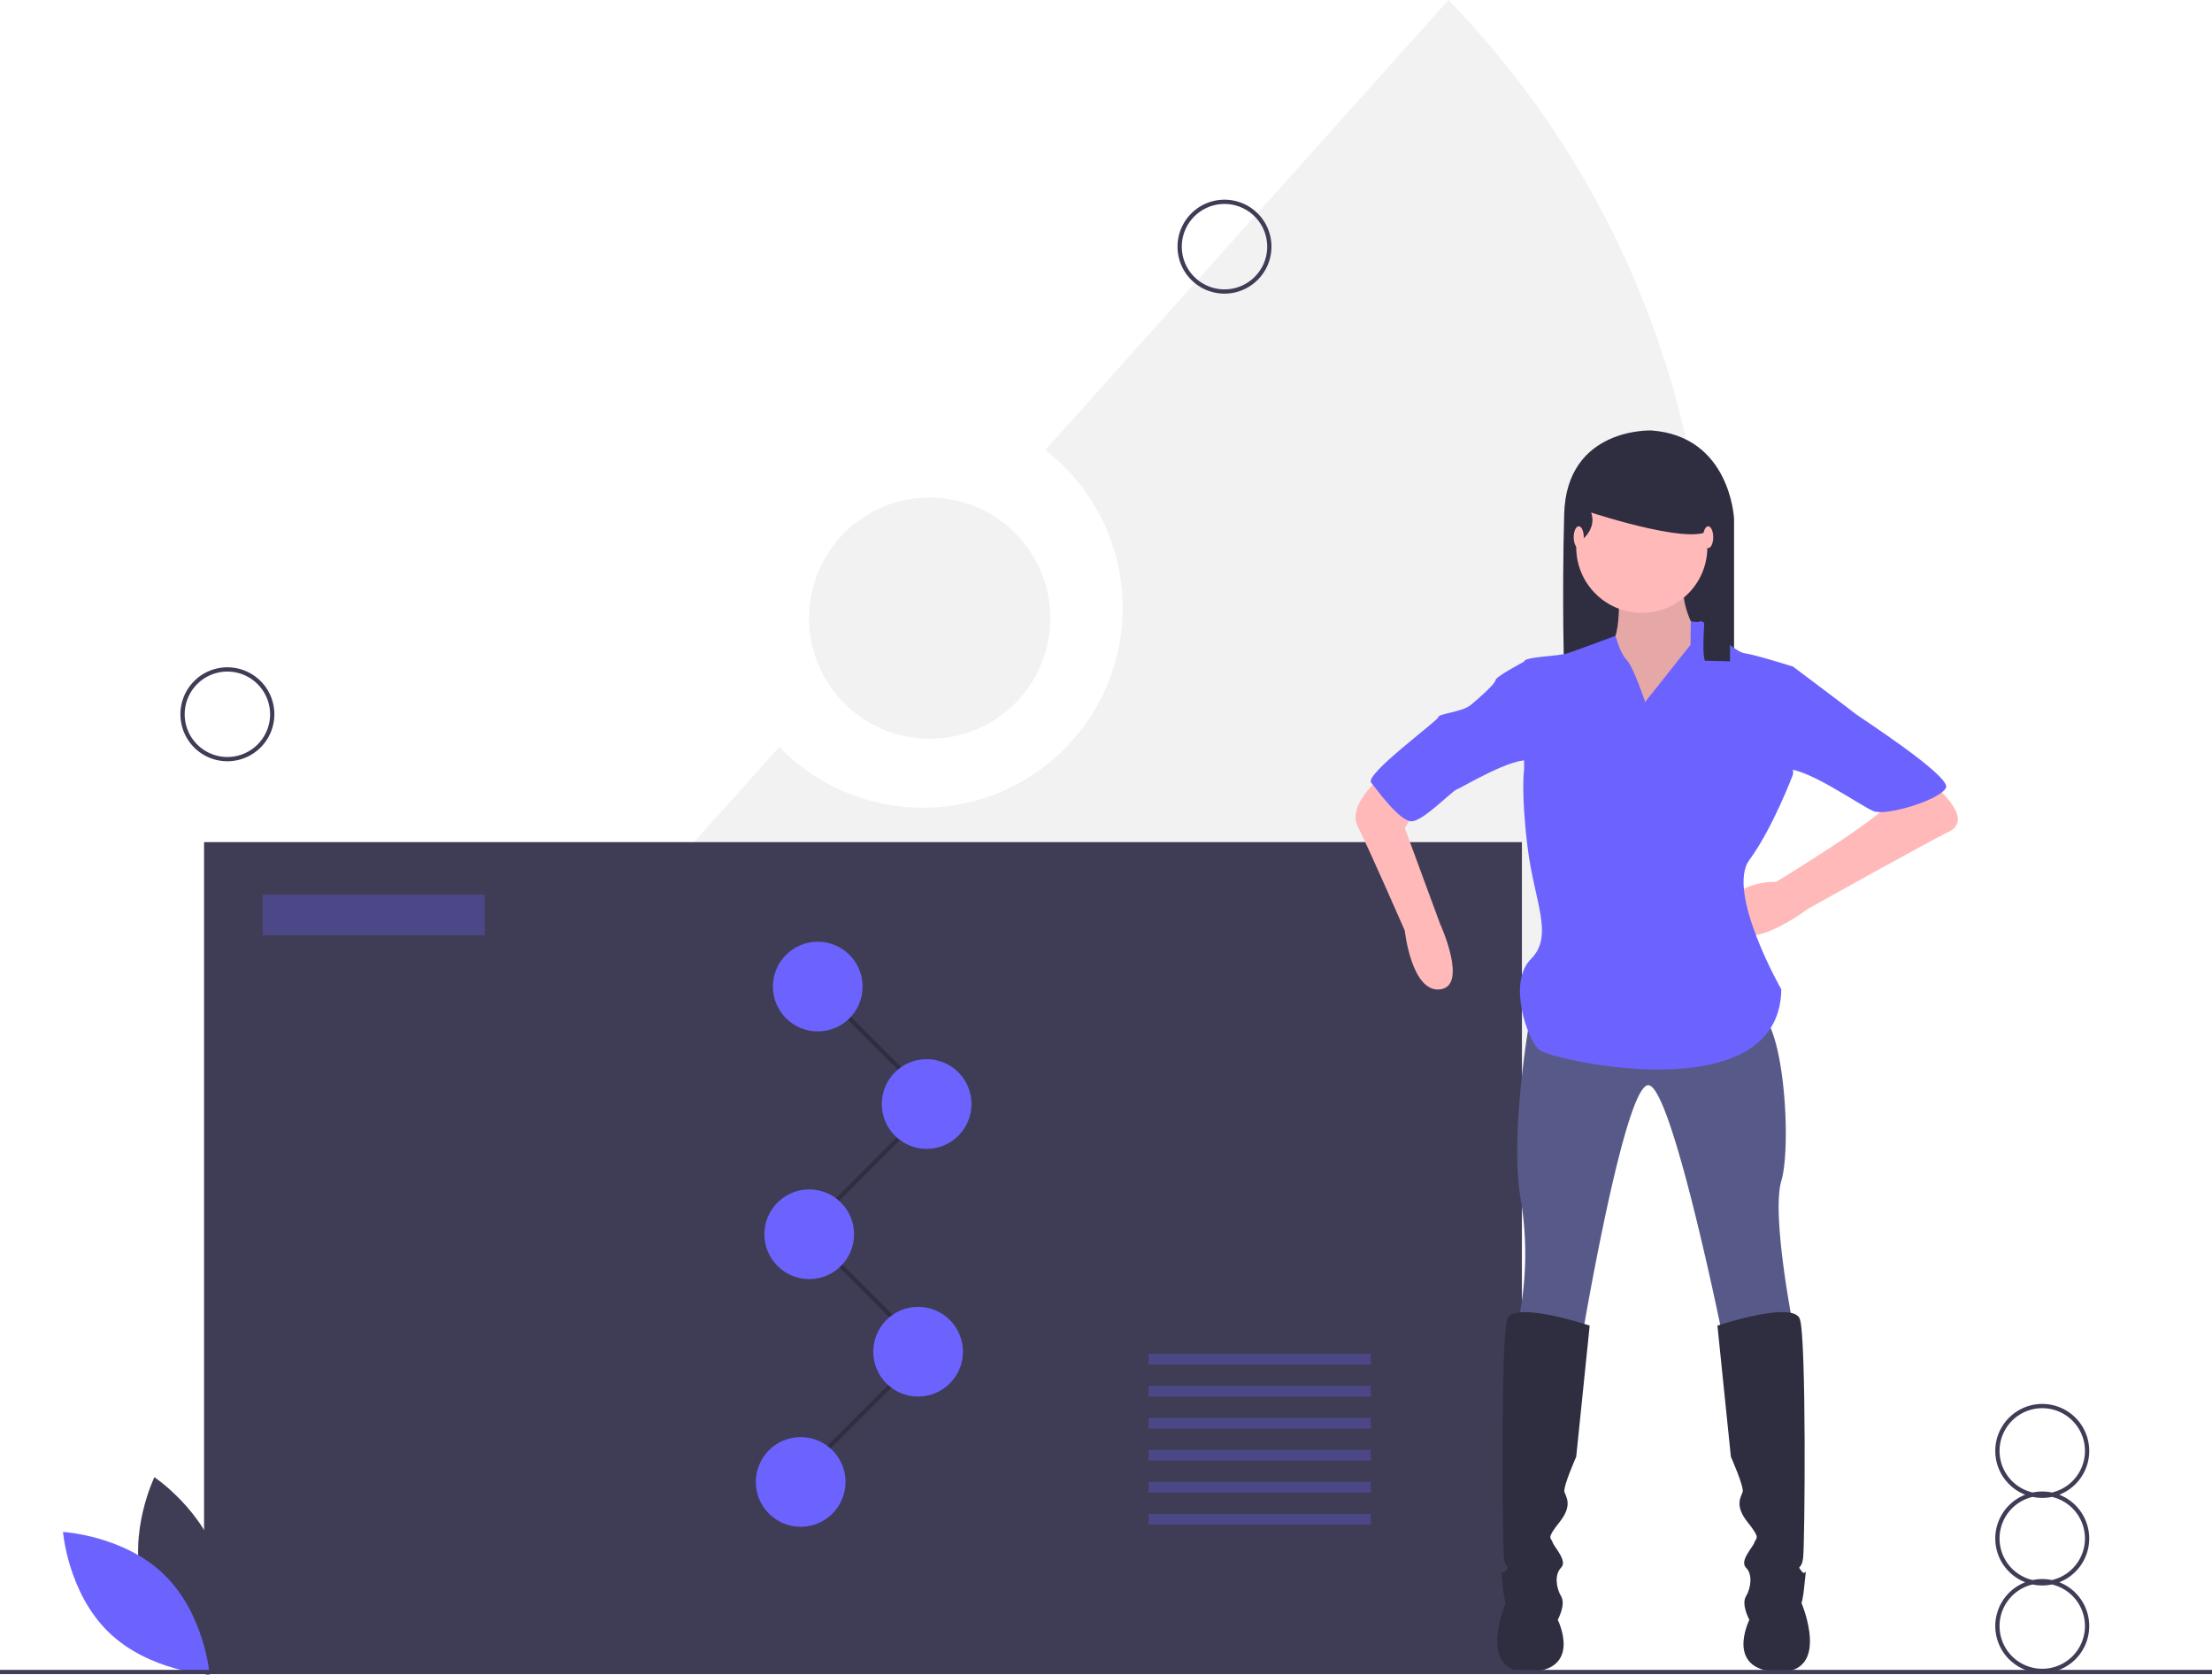 <svg id="b4e67b16-eb74-42a6-b922-9d4e1a643c89"
     data-name="Layer 1"
     xmlns="http://www.w3.org/2000/svg"
     width="1036"
     height="784.369"
     viewBox="0 0 1036 784.369"
><title>result</title>
  <path d="M760.397,57.816,571.586,268.55A93.596,93.596,0,1,1,446.984,407.62L183.982,701.16a431.117,431.117,0,0,0,265.198,90.715c239.149,0,433.018-193.869,433.018-433.018A431.555,431.555,0,0,0,760.397,57.816Z"
        transform="translate(-82 -57.816)"
        fill="#f2f2f2"
  />
  <circle cx="435.417"
          cy="289.506"
          r="56.493"
          fill="#f2f2f2"
  />
  <rect x="95.568"
        y="394.392"
        width="617.229"
        height="388.917"
        fill="#3f3d56"
  />
  <path d="M855.445,259.418s-39.782-1.613-40.858,39.245,0,75.802,0,75.802h79.565V300.813S892.539,262.106,855.445,259.418Z"
        transform="translate(-82 -57.816)"
        fill="#2f2e41"
  />
  <path d="M839.916,332.233s2.362,26.768-5.511,29.129,3.149,36.215,3.149,36.215l31.491,7.086,18.107-36.215L879.28,358.213s-13.384-18.107-7.086-30.704S839.916,332.233,839.916,332.233Z"
        transform="translate(-82 -57.816)"
        fill="#ffb9b9"
  />
  <path d="M839.916,332.233s2.362,26.768-5.511,29.129,3.149,36.215,3.149,36.215l31.491,7.086,18.107-36.215L879.28,358.213s-13.384-18.107-7.086-30.704S839.916,332.233,839.916,332.233Z"
        transform="translate(-82 -57.816)"
        opacity="0.1"
  />
  <circle cx="768.938"
          cy="256.31"
          r="30.704"
          fill="#ffb9b9"
  />
  <path d="M731.271,419.621s-18.895,14.171-13.384,25.193,22.044,48.811,22.044,48.811,3.149,29.129,16.533,27.555,0-30.704,0-30.704l-16.533-44.875,5.511-8.66Z"
        transform="translate(-82 -57.816)"
        fill="#ffb9b9"
  />
  <path d="M986.35,424.345s21.257,16.533,8.66,22.831-66.132,36.215-66.132,36.215-32.279,24.406-36.215,5.511,21.257-18.107,21.257-18.107,50.386-30.704,52.748-37.002S986.35,424.345,986.35,424.345Z"
        transform="translate(-82 -57.816)"
        fill="#ffb9b9"
  />
  <path d="M798.977,532.202s-10.235,55.897-4.724,87.388a155.827,155.827,0,0,1-1.575,59.046l30.704,3.149s19.682-116.518,30.704-115.73,34.64,117.305,34.64,117.305l33.066-4.724s-10.235-51.961-5.511-67.706,1.575-72.43-10.235-78.728S798.977,532.202,798.977,532.202Z"
        transform="translate(-82 -57.816)"
        fill="#575a89"
  />
  <path d="M826.532,678.637s-35.428-11.809-38.577-3.149-2.362,105.496-1.575,111.794,3.149,3.149.787,6.298-2.362-3.936-1.575,4.724S787.168,808.538,787.168,808.538s-14.171,33.066,11.022,32.279,13.384-24.406,13.384-24.406,3.936-7.086,1.575-11.022-3.149-10.235,0-13.384-3.149-9.447-3.936-11.809-3.149-1.575,3.149-9.447,3.149-11.809,2.362-14.171,5.511-16.533,5.511-16.533Z"
        transform="translate(-82 -57.816)"
        fill="#2f2e41"
  />
  <path d="M886.365,678.637s35.428-11.809,38.577-3.149,2.362,105.496,1.575,111.794-3.149,3.149-.787,6.298,2.362-3.936,1.575,4.724-1.575,10.235-1.575,10.235,14.171,33.066-11.022,32.279-13.384-24.406-13.384-24.406-3.936-7.086-1.575-11.022,3.149-10.235,0-13.384,3.149-9.447,3.936-11.809,3.149-1.575-3.149-9.447-3.149-11.809-2.362-14.171-5.511-16.533-5.511-16.533Z"
        transform="translate(-82 -57.816)"
        fill="#2f2e41"
  />
  <path d="M852.512,386.555s-5.511-16.533-8.66-19.682-5.192-11.298-5.192-11.298-17.639,6.575-22.362,8.149-20.469,1.575-20.469,3.936v50.386s-1.575,10.235,1.575,36.215,12.597,41.726,1.575,52.748-1.575,37.789,3.936,42.513,112.581,29.129,113.368-28.342c0,0-25.98-45.662-14.958-60.621s20.469-40.151,20.469-40.151v-50.386s-17.32-5.511-22.831-6.298-18.895-15.746-20.469-14.958-4.617-.03-4.617-.03l-.106,11.052Z"
        transform="translate(-82 -57.816)"
        fill="#6c63ff"
  />
  <path d="M806.85,371.597l-11.022-3.936s-13.384,7.086-13.384,8.66-7.873,8.66-11.809,11.809-14.958,3.936-14.958,5.511-34.64,26.768-31.491,30.704,13.384,18.107,18.895,18.107S761.975,428.281,764.337,427.494s26.768-15.746,34.64-13.384S806.85,371.597,806.85,371.597Z"
        transform="translate(-82 -57.816)"
        fill="#6c63ff"
  />
  <path d="M906.835,373.172l14.958-3.149s28.342,21.257,29.129,22.044,44.875,29.129,42.513,34.64-27.555,13.384-33.853,11.022-33.066-22.044-43.3-19.682S906.835,373.172,906.835,373.172Z"
        transform="translate(-82 -57.816)"
        fill="#6c63ff"
  />
  <path d="M883.61,304.284c3.738-15.698,2.209-19.868,2.209-19.868l-47.846-11.827-16.666,16.128v16.666l1.682,5.2s6.919-5.2,4.231-12.726C827.221,297.857,880.922,315.574,883.61,304.284Z"
        transform="translate(-82 -57.816)"
        fill="#2f2e41"
  />
  <path d="M884.206,295.497l-4.532,4.851c7.149.087-2.373,57.616.787,66.919l11.809.269V290.905Z"
        transform="translate(-82 -57.816)"
        fill="#2f2e41"
  />
  <ellipse cx="739.415"
           cy="251.586"
           rx="2.362"
           ry="5.117"
           fill="#ffb9b9"
  />
  <ellipse cx="800.035"
           cy="251.586"
           rx="2.362"
           ry="5.117"
           fill="#ffb9b9"
  />
  <polygon points="372.707 694.753 371.293 693.339 432.086 632.546 378.293 578.753 379.707 577.339 434.914 632.546 372.707 694.753"
           fill="#2f2e41"
  />
  <circle cx="430"
          cy="633.046"
          r="21"
          fill="#6c63ff"
  />
  <circle cx="375"
          cy="694.046"
          r="21"
          fill="#6c63ff"
  />
  <polygon points="376.707 578.753 375.293 577.339 436.086 516.546 382.293 462.753 383.707 461.339 438.914 516.546 376.707 578.753"
           fill="#2f2e41"
  />
  <circle cx="383"
          cy="462.046"
          r="21"
          fill="#6c63ff"
  />
  <circle cx="434"
          cy="517.046"
          r="21"
          fill="#6c63ff"
  />
  <circle cx="379"
          cy="578.046"
          r="21"
          fill="#6c63ff"
  />
  <rect x="123"
        y="419.046"
        width="104"
        height="19"
        fill="#6c63ff"
        opacity="0.3"
  />
  <rect x="538"
        y="634.046"
        width="104"
        height="5"
        fill="#6c63ff"
        opacity="0.3"
  />
  <rect x="538"
        y="649.046"
        width="104"
        height="5"
        fill="#6c63ff"
        opacity="0.3"
  />
  <rect x="538"
        y="664.046"
        width="104"
        height="5"
        fill="#6c63ff"
        opacity="0.3"
  />
  <rect x="538"
        y="679.046"
        width="104"
        height="5"
        fill="#6c63ff"
        opacity="0.3"
  />
  <rect x="538"
        y="694.046"
        width="104"
        height="5"
        fill="#6c63ff"
        opacity="0.3"
  />
  <rect x="538"
        y="709.046"
        width="104"
        height="5"
        fill="#6c63ff"
        opacity="0.3"
  />
  <path d="M148.758,800.797c6.914,25.558,30.596,41.387,30.596,41.387s12.472-25.609,5.558-51.167-30.596-41.387-30.596-41.387S141.844,775.239,148.758,800.797Z"
        transform="translate(-82 -57.816)"
        fill="#3f3d56"
  />
  <path d="M158.918,795.305c18.972,18.469,21.289,46.859,21.289,46.859s-28.442-1.553-47.415-20.022-21.289-46.859-21.289-46.859S139.946,776.836,158.918,795.305Z"
        transform="translate(-82 -57.816)"
        fill="#6c63ff"
  />
  <rect y="782.046"
        width="1036"
        height="2"
        fill="#3f3d56"
  />
  <path d="M1060.5,778.338a22.031,22.031,0,0,0-14.031-20.5,22,22,0,1,0-15.938,0,21.991,21.991,0,0,0,0,41,22,22,0,1,0,15.938,0A22.031,22.031,0,0,0,1060.5,778.338Zm-42-41a20,20,0,1,1,24.513,19.467,22.024,22.024,0,0,0-9.026,0A20.021,20.021,0,0,1,1018.5,737.338Zm40,82a20,20,0,1,1-24.513-19.467,22.023,22.023,0,0,0,9.026,0A20.021,20.021,0,0,1,1058.5,819.338Zm-15.487-21.533a22.024,22.024,0,0,0-9.026,0,19.979,19.979,0,0,1,0-38.935,22.023,22.023,0,0,0,9.026,0,19.979,19.979,0,0,1,0,38.935Z"
        transform="translate(-82 -57.816)"
        fill="#3f3d56"
  />
  <path d="M188.5,414.338a22,22,0,1,1,22-22A22.025,22.025,0,0,1,188.5,414.338Zm0-42a20,20,0,1,0,20,20A20.022,20.022,0,0,0,188.5,372.338Z"
        transform="translate(-82 -57.816)"
        fill="#3f3d56"
  />
  <path d="M655.5,195.338a22,22,0,1,1,22-22A22.025,22.025,0,0,1,655.5,195.338Zm0-42a20,20,0,1,0,20,20A20.022,20.022,0,0,0,655.5,153.338Z"
        transform="translate(-82 -57.816)"
        fill="#3f3d56"
  />
</svg>
